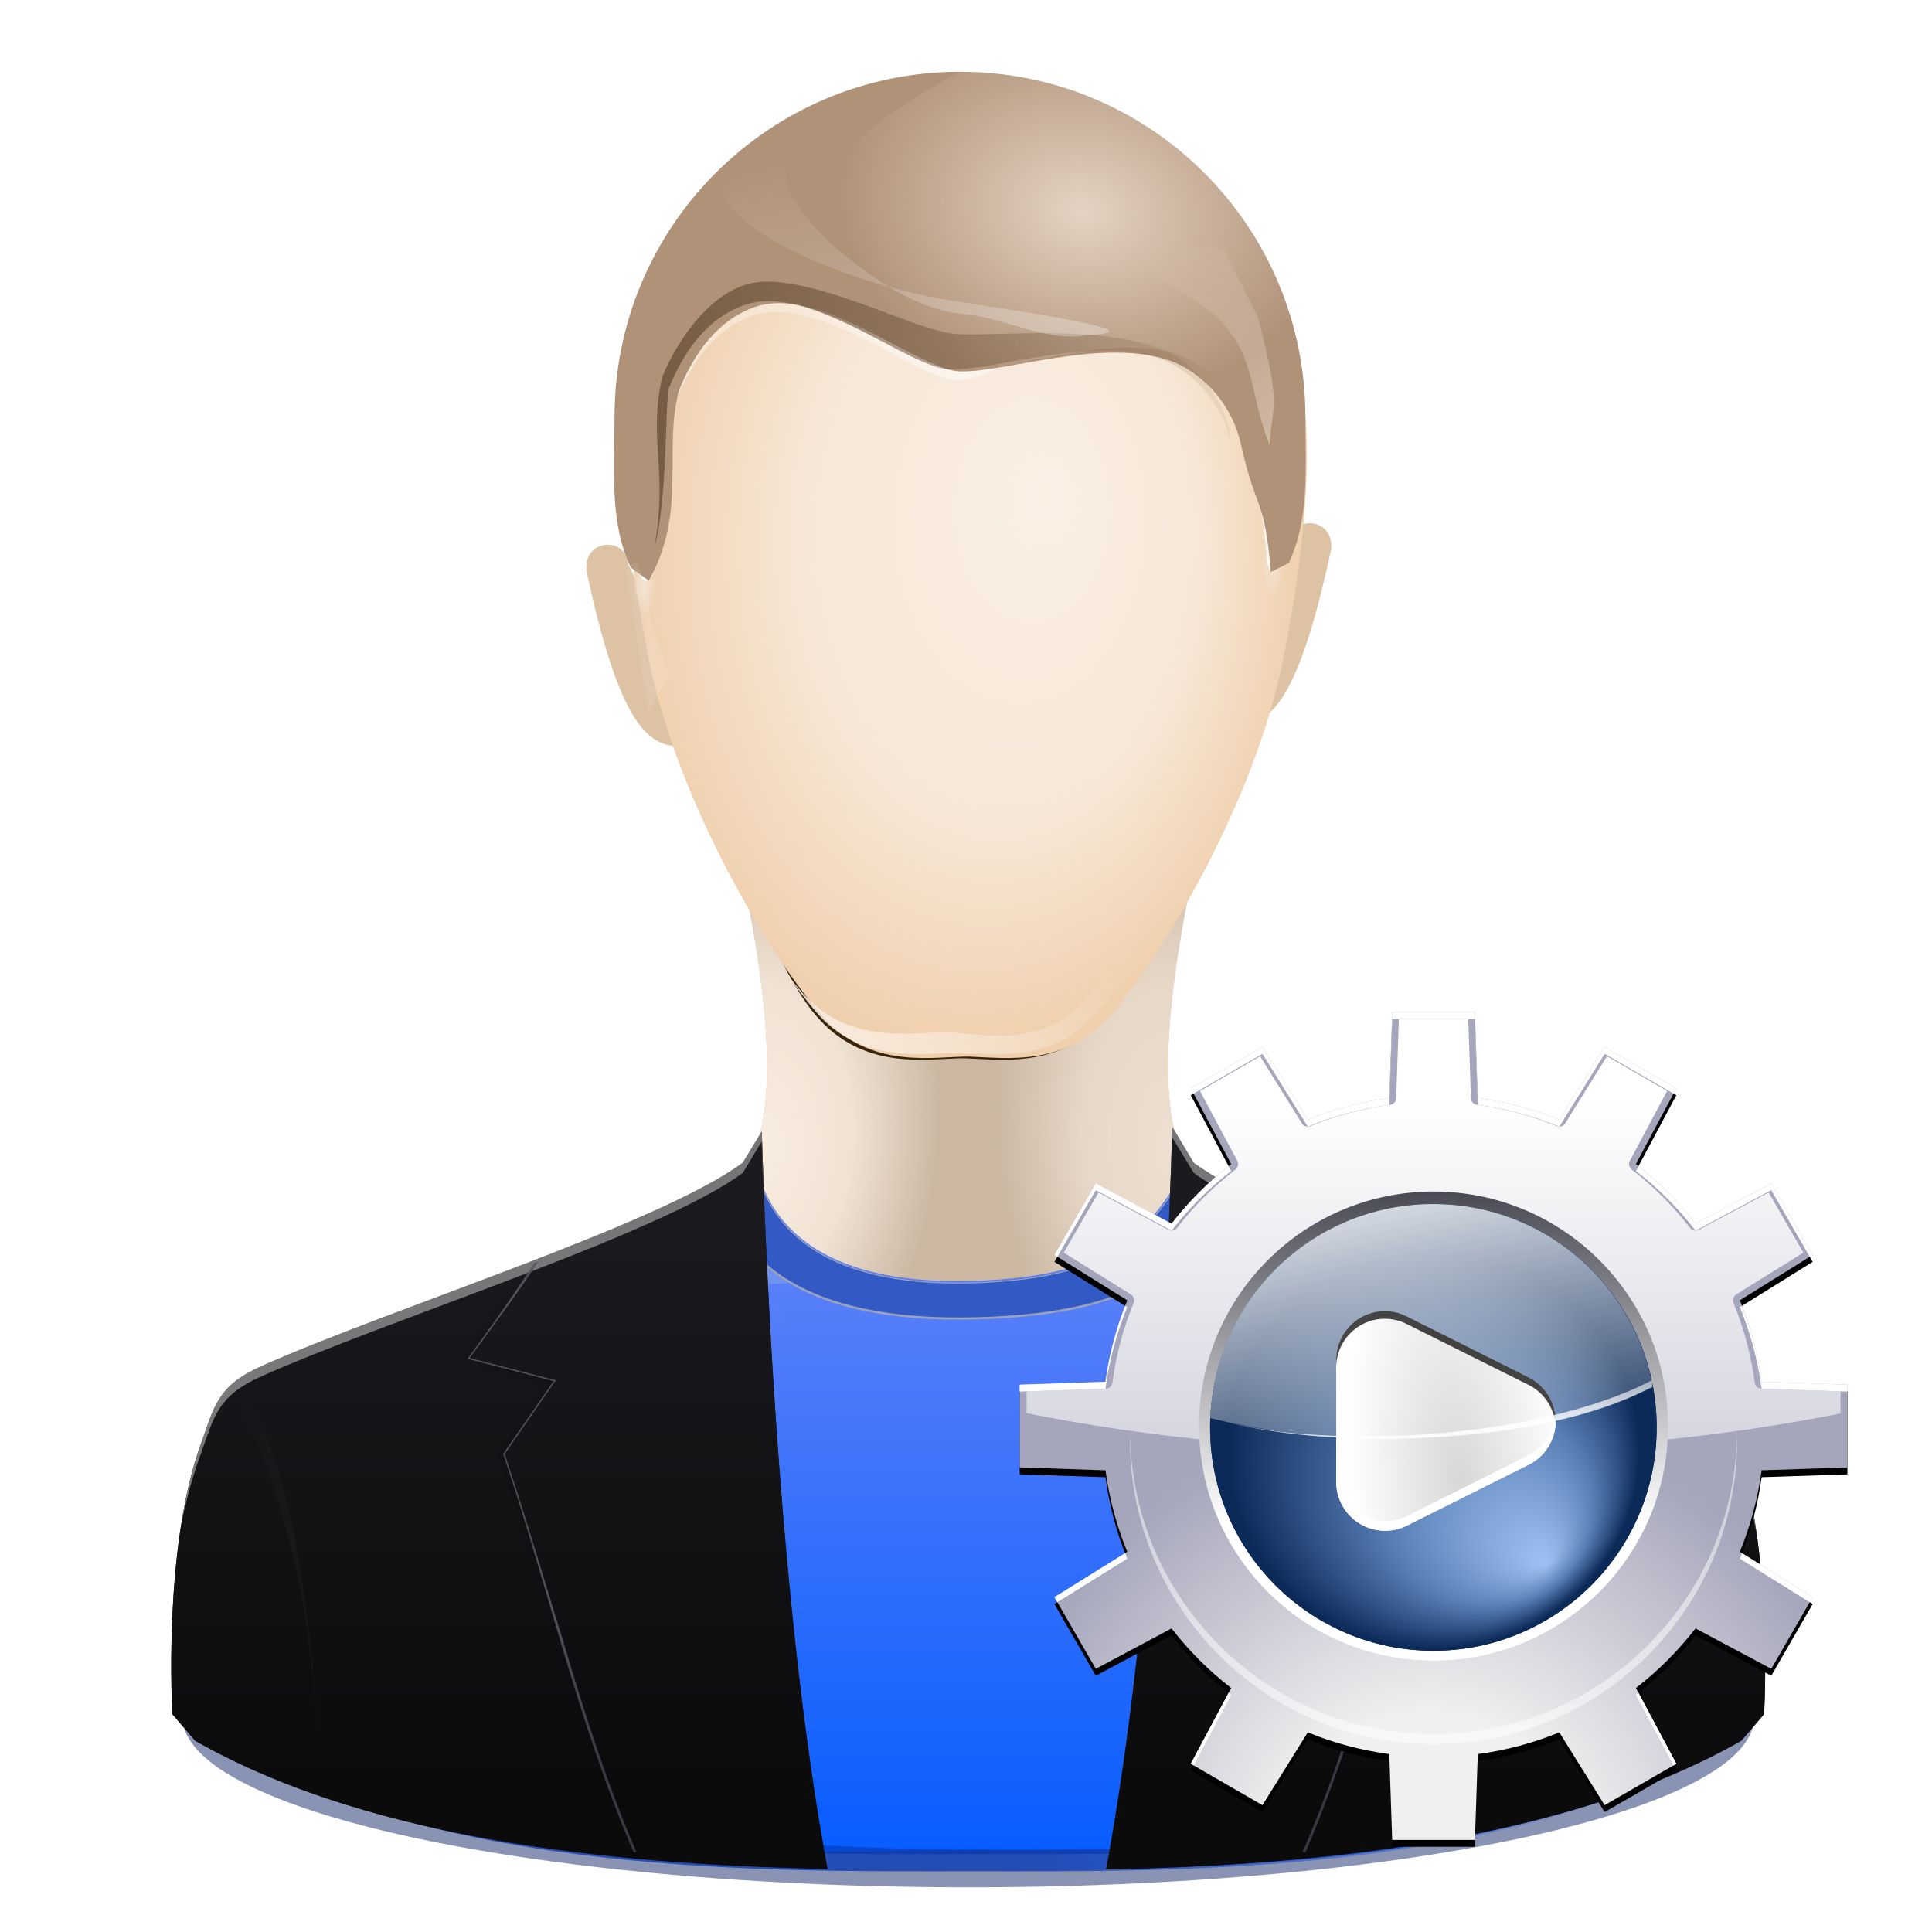 <svg height="256" width="256" xmlns="http://www.w3.org/2000/svg" xmlns:xlink="http://www.w3.org/1999/xlink">
  <defs>
    <linearGradient id="lg1">
      <stop offset="0" stop-color="#fff"/>
      <stop offset="1" stop-color="#fff" stop-opacity="0"/>
    </linearGradient>
    <linearGradient id="linearGradient6391" gradientUnits="userSpaceOnUse" x1="223.979" x2="223.979" xlink:href="#lg1" y1="7.423" y2="-6.815"/>
    <filter id="filter5876" height="1.035" width="1.018" x="-.009" y="-.018">
      <feGaussianBlur stdDeviation=".119"/>
    </filter>
    <filter id="filter5718" height="1.144" width="1.074" x="-.037" y="-.072">
      <feGaussianBlur stdDeviation=".487"/>
    </filter>
    <filter id="filter5836" height="1.035" width="1.018" x="-.009" y="-.018">
      <feGaussianBlur stdDeviation=".124"/>
    </filter>
    <radialGradient id="radialGradient6361" cx="64.101" cy="61.471" fx="63.292" fy="74.816" gradientTransform="matrix(1.112 0 -0 1.061 152.699 -70.883)" gradientUnits="userSpaceOnUse" r="22.686" xlink:href="#linearGradient6666"/>
    <linearGradient id="linearGradient6666">
      <stop offset="0" stop-color="#9fc1f2"/>
      <stop offset=".5" stop-color="#587eb5"/>
      <stop offset="1" stop-color="#0c2a58"/>
    </linearGradient>
    <radialGradient id="radialGradient6363" cx="64.101" cy="61.471" fx="76.597" fy="74.429" gradientTransform="matrix(1.293 0 0 1.235 141.056 -81.541)" gradientUnits="userSpaceOnUse" r="22.686" xlink:href="#linearGradient6666"/>
    <linearGradient id="linearGradient6365" gradientUnits="userSpaceOnUse" x1="71.964" x2="79.398" xlink:href="#lg1" y1="26.785" y2="63.956"/>
    <clipPath id="clipPath5947">
      <ellipse cx="59.38" cy="39.357" rx="40.03" ry="20.015"/>
    </clipPath>
    <filter id="filter6019" height="1.128" width="1.128" x="-.064" y="-.064">
      <feGaussianBlur stdDeviation="1.196"/>
    </filter>
    <radialGradient id="radialGradient6367" cx="267.425" cy="81.257" gradientTransform="matrix(.968 -.108 .276 2.487 -15.585 -92.434)" gradientUnits="userSpaceOnUse" r="23.279">
      <stop offset="0" stop-color="#d7d7d7"/>
      <stop offset="1" stop-color="#fff"/>
    </radialGradient>
    <clipPath id="clipPath6103">
      <path d="m200.162 45.295c-5.422.212-9.707 4.672-9.704 10.098v25.246c.017 3.487 1.832 6.719 4.801 8.548 2.969 1.829 6.672 1.998 9.794.445l25.246-12.623c3.379-1.726 5.505-5.2 5.505-8.994 0-3.794-2.126-7.268-5.505-8.994l-25.246-12.623c-1.512-.774-3.194-1.153-4.891-1.104z"/>
    </clipPath>
    <filter id="filter6085" height="1.052" width="1.028" x="-.014" y="-.026">
      <feGaussianBlur stdDeviation=".261"/>
    </filter>
    <clipPath id="clipPath6097">
      <path d="m151.429 45.295c-5.422.212-9.707 4.672-9.704 10.098v25.246c.017 3.487 1.832 6.719 4.801 8.548 2.969 1.829 6.672 1.998 9.794.445l25.246-12.623c3.379-1.726 5.505-5.2 5.505-8.994 0-3.794-2.126-7.268-5.505-8.994l-25.246-12.623c-1.512-.774-3.194-1.153-4.891-1.104z"/>
    </clipPath>
    <filter id="filter6093" height="1.034" width="1.018" x="-.009" y="-.017">
      <feGaussianBlur stdDeviation=".174"/>
    </filter>
    <linearGradient id="linearGradient6372" gradientUnits="userSpaceOnUse" x1="223.543" x2="222.22" xlink:href="#lg1" y1="-5.751" y2="-21.586"/>
    <filter id="filter2826" height="1.096" width="1.096" x="-.048" y="-.048">
      <feGaussianBlur stdDeviation="2.4"/>
    </filter>
    <radialGradient id="radialGradient2894" cx="205.224" cy="-114.214" gradientUnits="userSpaceOnUse" r="125.171">
      <stop offset=".177" stop-color="#f0f0f0"/>
      <stop offset=".532" stop-color="#a5a5bb"/>
    </radialGradient>
    <linearGradient id="linearGradient2896" gradientUnits="userSpaceOnUse" x1="205.714" x2="205.714" xlink:href="#lg1" y1="-225.369" y2="-118"/>
    <linearGradient id="linearGradient2898" gradientUnits="userSpaceOnUse" x1="205.715" x2="205.715" y1="-144.214" y2="-212.214">
      <stop offset=".296" stop-color="#fff"/>
      <stop offset="1" stop-color="#4a4a55"/>
    </linearGradient>
    <linearGradient id="linearGradient2900" gradientUnits="userSpaceOnUse" x1="205.715" x2="205.715" y1="-146.214" y2="-210.214">
      <stop offset=".195" stop-color="#e9e9f0"/>
      <stop offset=".26" stop-color="#dadae2"/>
      <stop offset=".461" stop-color="#b1b1bb"/>
      <stop offset=".644" stop-color="#93939f"/>
      <stop offset=".8" stop-color="#81818e"/>
      <stop offset=".911" stop-color="#7a7a88"/>
      <stop offset="1" stop-color="#696975"/>
    </linearGradient>
    <linearGradient id="linearGradient2902-2" gradientUnits="userSpaceOnUse" x1="205.715" x2="205.715" y1="-152.214" y2="-204.214">
      <stop offset="0" stop-color="#bbb"/>
      <stop offset="1" stop-color="#555"/>
    </linearGradient>
    <linearGradient id="linearGradient3261" gradientUnits="userSpaceOnUse" x1="140.75" x2="140.75" y1="173.266" y2="92.803">
      <stop offset="0" stop-color="#0b0b0c"/>
      <stop offset="1" stop-color="#1b1a1f"/>
    </linearGradient>
    <pattern id="pattern3258" patternTransform="matrix(.221 0 0 .221 -95.734 -192.095)"/>
    <clipPath id="clipPath106">
      <path d="m-129.062 87.776c-6.392 2.701-13.598 4.967-18.344 7.099-2.896 1.3-3.063 2.74-3.906 5.031-2.572 6.989-1.906 16.927-1.906 16.927l1.5 1.75c8.875 5.053 19.504 7.097 29.5 7.937-3.974-8.52-5.978-17.168-9.062-26.333l3.375-4.875-5.688-1.469c2.052-2.783 3.455-4.383 4.531-6.067zm6.844 38.744c1.814.152 3.585.261 5.344.344-1.754-.086-3.532-.192-5.344-.344zm5.344.344c1.754.083 3.485.153 5.156.188-1.673-.035-3.402-.101-5.156-.188zm44.844-38.994c1.062 1.666 2.459 3.248 4.469 5.974l-5.687 1.469 3.375 4.875c-3.085 9.166-5.089 17.813-9.063 26.333 9.956-.855 20.505-2.906 29.344-7.937l1.5-1.75s.666-9.938-1.906-16.927c-.843-2.292-1.01-3.731-3.906-5.031-4.692-2.107-11.787-4.334-18.125-7.005zm-6.906 38.651c-.713.061-1.418.105-2.125.156.708-.049 1.41-.095 2.125-.156z"/>
    </clipPath>
    <filter id="filter4766-1" color-interpolation-filters="sRGB" height="1.04" width="1.049" x="-.024" y="-.02">
      <feGaussianBlur stdDeviation=".318"/>
    </filter>
    <radialGradient id="radialGradient3324-9" cx="-146.253" cy="108.857" gradientTransform="matrix(3.193 -0 0 5.265 485.377 -468.019)" gradientUnits="userSpaceOnUse" r="2.683">
      <stop offset="0" stop-color="#f5f5f5"/>
      <stop offset="1" stop-color="#f5f5f5" stop-opacity="0"/>
    </radialGradient>
    <filter id="filter4824-7" color-interpolation-filters="sRGB" height="1.05" width="1.221" x="-.11" y="-.025">
      <feGaussianBlur stdDeviation=".247"/>
    </filter>
    <radialGradient id="radialGradient3326-6" cx="-146.253" cy="108.857" gradientTransform="matrix(3.193 -0 0 5.265 320.676 -464.224)" gradientUnits="userSpaceOnUse" r="2.683">
      <stop offset="0" stop-color="#252525"/>
      <stop offset=".294" stop-color="#252525"/>
      <stop offset=".454" stop-color="#252525"/>
      <stop offset="1"/>
    </radialGradient>
    <linearGradient id="linearGradient3328-8" gradientUnits="userSpaceOnUse" x1="76.535" x2="76.535" y1="34.147" y2="-71.927">
      <stop offset="0" stop-color="#fff"/>
      <stop offset="1" stop-color="#aeaeae"/>
    </linearGradient>
    <clipPath id="clipPath104">
      <path d="m78.36-11.753c-.511 16.973-.022 37.31-2.767 52.051 13.395-.266 29.766-1.678 42.675-9.026l1.593-1.858s.707-11.611-2.024-19.033c-.896-2.434-1.073-3.962-4.148-5.343-8.915-4.003-28.005-9.973-33.835-14.302zm-28.795.299-1.327 2.19c-5.831 4.329-24.92 10.299-33.835 14.302-3.075 1.381-3.252 2.909-4.148 5.343-2.731 7.422-2.024 19.033-2.024 19.033l1.593 1.858c12.841 7.31 29.117 8.716 42.476 8.993-2.724-14.645-2.216-34.869-2.734-51.719zm2.734 51.719c3.421.071 6.701.103 9.623.1-2.923.004-6.202-.029-9.623-.1z"/>
    </clipPath>
    <filter id="filter4993-9" color-interpolation-filters="sRGB" height="1.107" width="1.05" x="-.025" y="-.054">
      <feGaussianBlur stdDeviation="1.162"/>
    </filter>
    <linearGradient id="linearGradient3336-8" gradientUnits="userSpaceOnUse" x1="-67.473" x2="-67.473" y1="110.179" y2="121.498">
      <stop offset="0" stop-color="#54555f" stop-opacity=".961"/>
      <stop offset="1" stop-color="#3b3944"/>
    </linearGradient>
    <clipPath id="clipPath105">
      <path d="m-129.062 87.467c-6.392 2.701-13.598 5.277-18.344 7.408-2.896 1.3-3.063 2.74-3.906 5.031-2.572 6.989-1.906 16.927-1.906 16.927l1.5 1.75c8.875 5.053 19.504 7.097 29.5 7.938-3.974-8.52-5.978-17.168-9.062-26.333l3.375-4.875-5.688-1.469c2.052-2.783 3.455-4.692 4.531-6.377zm6.844 39.054c1.814.152 3.585.261 5.344.344-1.754-.086-3.532-.192-5.344-.344zm5.344.344c1.754.083 3.485.153 5.156.188-1.673-.035-3.402-.101-5.156-.188zm44.844-39.304c1.062 1.666 2.459 3.557 4.469 6.283l-5.687 1.469 3.375 4.875c-3.085 9.166-5.089 17.813-9.063 26.333 9.956-.855 20.505-2.906 29.344-7.938l1.5-1.75s.666-9.938-1.906-16.927c-.843-2.292-1.01-3.731-3.906-5.031-4.692-2.107-11.787-4.643-18.125-7.314zm-6.906 38.96c-.713.061-1.418.105-2.125.156.708-.049 1.41-.095 2.125-.156z"/>
    </clipPath>
    <linearGradient id="linearGradient3588" gradientUnits="userSpaceOnUse" x1="-58.752" x2="-66.823" y1="119.957" y2="138.635">
      <stop offset="0" stop-color="#c8cddc"/>
      <stop offset="1" stop-color="#c8cddc" stop-opacity="0"/>
    </linearGradient>
    <linearGradient id="linearGradient3590" gradientUnits="userSpaceOnUse" x1="-58.752" x2="-66.823" y1="119.957" y2="138.635">
      <stop offset="0"/>
      <stop offset="1" stop-opacity="0"/>
    </linearGradient>
    <filter id="filter3574" height="1.163" width="1.429" x="-.215" y="-.081">
      <feGaussianBlur stdDeviation=".576"/>
    </filter>
    <linearGradient id="linearGradient3585" gradientUnits="userSpaceOnUse" x1="270.506" x2="299.284" y1="482.539" y2="441.539">
      <stop offset="0" stop-color="#a5b2f2"/>
      <stop offset="1" stop-color="#dadcf2" stop-opacity="0"/>
    </linearGradient>
    <filter id="filter3493" height="1.136" width="1.129" x="-.064" y="-.068">
      <feGaussianBlur stdDeviation="1.106"/>
    </filter>
    <linearGradient id="linearGradient3582" gradientUnits="userSpaceOnUse" x1="374.223" x2="349.121" y1="479.589" y2="460.851">
      <stop offset="0" stop-color="#6f93ff"/>
      <stop offset="1" stop-color="#bbc1d4" stop-opacity="0"/>
    </linearGradient>
    <filter id="filter3339" height="2.138" width="1.139" x="-.07" y="-.569">
      <feGaussianBlur stdDeviation=".503"/>
    </filter>
    <linearGradient id="linearGradient3579" gradientUnits="userSpaceOnUse" x1="-56.777" x2="-81.879" y1="128.589" y2="109.851">
      <stop offset="0" stop-color="#6f92eb"/>
      <stop offset="1" stop-color="#91aaee" stop-opacity="0"/>
    </linearGradient>
    <clipPath id="clipPath3289">
      <path d="m463.75 435.375c-1.278.21-2.034 1.226-2 2-.079.032-.877 1.123-.957 1.154 1.252 4.002 5.157 8.272 16.75 7.969 11.5-.301 15.91-5.269 17.176-8.936-.151-.06-.319-.128-.469-.188.034-.774-.722-1.79-2-2-2.414 3.743-4.007 7.401-14.25 7.688-10.243.286-13.367-3.949-14.25-7.688zm-4.625 3.031c-5.443 2.099-11.458 4.264-17.219 6.875 5.896-2.229 11.622-3.165 16.854-5.127-.011-.227.25-1.505.364-1.748zm38.344.219c.053.168.101.312.094.469 4.208 1.577 8.837 3.156 13.562 4.875-4.634-1.959-9.305-3.675-13.656-5.344z" filter="url(#filter3283)"/>
    </clipPath>
    <filter id="filter3283" height="1.305" width="1.061" x="-.031" y="-.153">
      <feGaussianBlur stdDeviation=".609"/>
    </filter>
    <linearGradient id="linearGradient3576" gradientUnits="userSpaceOnUse" x1="-46.5" x2="-61.968" y1="151.909" y2="105.24">
      <stop offset="0" stop-color="#0030a5" stop-opacity=".487"/>
      <stop offset="1" stop-color="#0b216a" stop-opacity="0"/>
    </linearGradient>
    <filter id="filter3393" height="1.076" width="1.024" x="-.012" y="-.038">
      <feGaussianBlur stdDeviation=".5"/>
    </filter>
    <linearGradient id="linearGradient3574" gradientUnits="userSpaceOnUse" x1="414.416" x2="461.906" y1="458.626" y2="458.626">
      <stop offset="0" stop-color="#244cb5"/>
      <stop offset="1" stop-color="#5172d5" stop-opacity="0"/>
    </linearGradient>
    <clipPath id="clipPath4063">
      <path d="m410.166 443.067c-10.243.286-13.367-3.954-14.25-7.692-1.278.21-2.034 1.226-2 2-7.083 2.835-15.648 5.692-23.25 9.5-2.822 1.413-6.037 5.72-6.875 8-2.557 6.953-5.375 16.75-5.375 16.75l1.5 1.75c15.645 8.912 36.879 8.5 50.25 8.5s34.605.412 50.25-8.5l1.5-1.75s-2.818-9.797-5.375-16.75c-.838-2.28-4.053-6.587-6.875-8-7.602-3.808-16.167-6.665-23.25-9.5.034-.774-.722-1.79-2-2-2.414 3.743-4.007 7.406-14.25 7.692z"/>
    </clipPath>
    <filter id="filter4059" height="1.159" width="1.072" x="-.036" y="-.08">
      <feGaussianBlur stdDeviation="1.545"/>
    </filter>
    <linearGradient id="linearGradient3572" gradientUnits="userSpaceOnUse" x1="-88.994" x2="-59.716" y1="138.539" y2="118.539">
      <stop offset="0" stop-color="#9db3f3"/>
      <stop offset="1" stop-color="#8aa4ef" stop-opacity="0"/>
    </linearGradient>
    <linearGradient id="linearGradient3570" gradientTransform="matrix(2.012 0 0 2.011 -488.928 -968.606)" gradientUnits="userSpaceOnUse" x1="325.297" x2="325.297" y1="481.874" y2="426.803">
      <stop offset="0" stop-color="#055cff"/>
      <stop offset="1" stop-color="#7c8ef6"/>
    </linearGradient>
    <linearGradient id="linearGradient3568" gradientTransform="matrix(.537 0 0 1.863 -372.5 -324.5)" gradientUnits="userSpaceOnUse" x1="563.647" x2="568.989" y1="214.966" y2="214.966">
      <stop offset="0" stop-color="#e2e2e2"/>
      <stop offset="1" stop-color="#fff"/>
    </linearGradient>
    <filter id="filter3775" height="1.128" width="1.443" x="-.221" y="-.064">
      <feGaussianBlur stdDeviation=".265"/>
    </filter>
    <linearGradient id="linearGradient3566" gradientUnits="userSpaceOnUse" x1="-19.055" x2="-32.732" y1="66.362" y2="49.112">
      <stop offset="0" stop-color="#dfcbba"/>
      <stop offset="1" stop-color="#dfcbba" stop-opacity="0"/>
    </linearGradient>
    <filter id="filter3569" height="1.209" width="1.235" x="-.117" y="-.104">
      <feGaussianBlur stdDeviation=".624"/>
    </filter>
    <linearGradient id="linearGradient3564" gradientUnits="userSpaceOnUse" x1="-42.407" x2="-52.136" xlink:href="#lg1" y1="82.89" y2="42.892"/>
    <filter id="filter3625" height="1.123" width="1.065" x="-.032" y="-.061">
      <feGaussianBlur stdDeviation=".343"/>
    </filter>
    <linearGradient id="linearGradient3562" gradientUnits="userSpaceOnUse" x1="304.887" x2="345.62" y1="385.861" y2="384.624">
      <stop offset="0" stop-color="#765c44"/>
      <stop offset="1" stop-color="#765c44" stop-opacity="0"/>
    </linearGradient>
    <filter id="filter3479" height="1.122" width="1.056" x="-.028" y="-.061">
      <feGaussianBlur stdDeviation=".444"/>
    </filter>
    <radialGradient id="radialGradient3560" cx="332.493" cy="369.618" gradientTransform="matrix(-1.404 -.221 .168 -1.062 584.882 246.445)" gradientUnits="userSpaceOnUse" r="22.78">
      <stop offset="0" stop-color="#e5d3c3"/>
      <stop offset="1" stop-color="#e5d3c3" stop-opacity="0"/>
    </radialGradient>
    <linearGradient id="linearGradient3558" gradientUnits="userSpaceOnUse" x1="324.65" x2="325.769" xlink:href="#lg1" y1="398.854" y2="370.57"/>
    <clipPath id="clipPath3429">
      <path d="m303.702 398.819-.177-13.258 2.652-7.248 5.303-1.768 8.485 2.652 7.425 1.414 7.248-3.712h5.303l3.712 5.127 1.945 8.132-.177 5.303.354 1.945-7.778-15.026-9.546 3.712-6.894.177-10.43-4.95z"/>
    </clipPath>
    <filter id="filter3420" height="1.159" width="1.117" x="-.059" y="-.079">
      <feGaussianBlur stdDeviation="1.111"/>
    </filter>
    <radialGradient id="radialGradient3556" cx="303.719" cy="397.177" gradientTransform="matrix(1 0 0 2.577 -372.5 -950.797)" gradientUnits="userSpaceOnUse" r=".796" xlink:href="#linearGradient3837"/>
    <linearGradient id="linearGradient3837">
      <stop offset="0" stop-color="#f1e4d4"/>
      <stop offset="1" stop-color="#f1e4d4" stop-opacity="0"/>
    </linearGradient>
    <filter id="filter3833" height="1.124" width="1.318" x="-.159" y="-.062">
      <feGaussianBlur stdDeviation=".106"/>
    </filter>
    <radialGradient id="radialGradient3554" cx="303.719" cy="397.177" gradientTransform="matrix(1 0 0 2.577 43.134 -626.297)" gradientUnits="userSpaceOnUse" r=".796" xlink:href="#linearGradient3837"/>
    <linearGradient id="linearGradient3552" gradientUnits="userSpaceOnUse" x1="-55.487" x2="-41.079" y1="106.624" y2="94.159">
      <stop offset="0" stop-color="#f9eee2"/>
      <stop offset="1" stop-color="#f9eee2" stop-opacity="0"/>
    </linearGradient>
    <filter id="filter3325" height="1.082" width="1.031" x="-.015" y="-.041">
      <feGaussianBlur stdDeviation=".161"/>
    </filter>
    <linearGradient id="linearGradient3550" gradientUnits="userSpaceOnUse" x1="412.786" x2="412.786" y1="400.846" y2="422.636">
      <stop offset="0" stop-color="#fff5e4"/>
      <stop offset=".25" stop-color="#ffecd0"/>
      <stop offset=".5" stop-color="#ffd390"/>
      <stop offset="1" stop-color="#ffc46a"/>
    </linearGradient>
    <mask id="mask3287" maskUnits="userSpaceOnUse">
      <path d="m412.567 362.721c-7.777.205-16.778 5.861-19.906 12.812-3.187 7.081-2.723 15.536-.812 25.312 1.91 9.776 8.188 19.947 11.375 23.625 3.02 3.486 6.889 2.856 9.344 2.781.126 0 .302-.004.438 0 2.455.075 6.323.705 9.344-2.781 3.187-3.678 9.465-13.849 11.375-23.625 1.91-9.776 2.374-18.231-.812-25.312-3.129-6.952-12.13-12.607-19.906-12.812z" fill="url(#radialGradient3291)" fill-rule="evenodd"/>
    </mask>
    <radialGradient id="radialGradient3291" cx="412.432" cy="395.739" gradientTransform="matrix(1 0 0 1.44 .354 -174.668)" gradientUnits="userSpaceOnUse" r="22.445">
      <stop offset="0" stop-color="#671800"/>
      <stop offset="1" stop-color="#7b3900" stop-opacity="0"/>
    </radialGradient>
    <radialGradient id="radialGradient3548" cx="324.398" cy="396.093" fx="330.044" fy="392.754" gradientTransform="matrix(2.012 0 0 2.894 -487.922 -1318.749)" gradientUnits="userSpaceOnUse" r="22.445">
      <stop offset="0" stop-color="#faf0e5"/>
      <stop offset=".591" stop-color="#f7e7d6"/>
      <stop offset="1" stop-color="#efcfac"/>
    </radialGradient>
    <clipPath id="clipPath3705">
      <path d="m341.25 409.625c-1.513 7.202-5.741 23.396-.5 27.25-.646 7-7.079 9.644-15 11.188h-1.5c-7.921-1.544-14.354-4.188-15-11.188 5.241-3.854 1.013-20.048-.5-27.25l16.25 7.406z"/>
    </clipPath>
    <filter id="filter3694" height="1.122" width="1.196" x="-.098" y="-.061">
      <feGaussianBlur stdDeviation="1.641"/>
    </filter>
    <radialGradient id="radialGradient3546" cx="312" cy="431.38" fx="311.278" fy="433.706" gradientTransform="matrix(-1.393 0 0 2.378 625.68 -1126.13)" gradientUnits="userSpaceOnUse" r="16.25" xlink:href="#linearGradient3654"/>
    <linearGradient id="linearGradient3654">
      <stop offset="0" stop-color="#f9ede0"/>
      <stop offset=".5" stop-color="#f9ede0" stop-opacity=".806"/>
      <stop offset="1" stop-color="#f9ede0" stop-opacity="0"/>
    </linearGradient>
    <radialGradient id="radialGradient3544" cx="312" cy="431.38" fx="311.278" fy="433.706" gradientTransform="matrix(1.393 0 0 2.378 -295.783 -1126.13)" gradientUnits="userSpaceOnUse" r="16.25" xlink:href="#linearGradient3654"/>
    <filter id="filter3624" height="1.142" width="1.053" x="-.026" y="-.071">
      <feGaussianBlur stdDeviation="1.124"/>
    </filter>
    <filter id="filter3319" height="1.195" width="1.026" x="-.013" y="-.098">
      <feGaussianBlur stdDeviation=".589"/>
    </filter>
  </defs>
  <g transform="translate(-36.743 247.507)">
    <ellipse cx="63.329" cy="118.071" fill="#8994b5" filter="url(#filter3319)" rx="54.742" ry="7.245" transform="matrix(1.902 0 0 3.111 44.614 -387.285)"/>
    <path d="m-98.954 147.405 1.146 1.22c15.645 8.912 36.437 8.5 49.808 8.5s34.605.412 50.25-8.5l1.5-1.75c-32.931-25.784-88.773-47.218-102.704.53z" fill="#c8cddc" fill-rule="evenodd" filter="url(#filter3624)" transform="matrix(2.012 0 0 2.011 260.515 -316.162)"/>
    <path d="m201.212-151.453c3.847-.326 7.598-3.043 11.915-23.281.418-4.213-5.204-4.612-5.513-.889-4.18 8.056-6.011 16.113-6.402 24.169z" fill="#ddc2a4" fill-rule="evenodd"/>
    <path d="m126.367-148.61c-3.847-.326-7.598-3.043-11.915-23.281-.418-4.213 5.204-4.612 5.513-.889 4.18 8.056 6.011 16.113 6.402 24.169z" fill="#ddc2a4" fill-rule="evenodd"/>
    <path d="m132.255-145.009c3.044 14.481 11.551 47.041 1.006 54.789 1.301 14.074 14.242 19.39 30.179 22.494h3.018c15.937-3.104 28.878-8.42 30.179-22.494-10.545-7.748-2.039-40.308 1.006-54.789l-32.694 14.891z" fill="#cbb7a2" fill-rule="evenodd"/>
    <path d="m132.255-145.009c3.044 14.481 11.551 47.041 1.006 54.789 1.301 14.074 14.242 19.39 30.179 22.494h3.018c15.937-3.104 28.878-8.42 30.179-22.494-10.545-7.748-2.039-40.308 1.006-54.789l-32.694 14.891z" fill="url(#radialGradient3544)" fill-rule="evenodd"/>
    <path d="m197.642-145.009c-3.044 14.481-11.551 47.041-1.006 54.789-1.301 14.074-14.242 19.39-30.179 22.494h-3.018c-15.937-3.104-28.878-8.42-30.179-22.494 10.545-7.748 2.039-40.308-1.006-54.789l32.694 14.891z" fill="url(#radialGradient3546)" fill-rule="evenodd" opacity=".749"/>
    <path clip-path="url(#clipPath3705)" d="m324.179 363.781c-7.777.205-13.878 5.861-17.006 12.812-3.187 7.081-2.723 15.536-.812 25.312 1.91 9.776 5.288 19.947 8.475 23.625 3.02 3.486 6.889 2.856 9.344 2.781.126 0 .302-.004.438 0 2.455.075 6.323.705 9.344-2.781 3.187-3.678 7.565-13.849 9.475-23.625 1.91-9.776 2.374-18.231-.812-25.312-3.129-6.952-10.23-12.607-18.006-12.812z" fill="#382509" fill-rule="evenodd" filter="url(#filter3694)" transform="matrix(2.012 0 0 2.011 -488.526 -968.606)"/>
    <path d="m164.302-237.246c-15.646.412-33.756 11.783-40.05 25.761-6.411 14.238-5.478 31.237-1.635 50.894 3.843 19.656 16.474 40.105 22.886 47.501 6.077 7.01 13.861 5.743 18.799 5.592.253 0 .608-.008.88 0 4.938.151 12.722 1.418 18.799-5.592 6.411-7.396 19.042-27.844 22.886-47.501 3.843-19.656 4.777-36.656-1.635-50.894-6.294-13.978-24.404-25.349-40.05-25.761z" fill="url(#radialGradient3548)" fill-rule="evenodd"/>
    <path d="m391.848 400.846c3.678 10.13 8.188 19.947 11.375 23.625 3.02 3.486 6.889 2.856 9.344 2.781.126 0 .302-.004.438 0 2.455.075 6.323.705 9.344-2.781 3.187-3.678 8.05-13.849 11.375-23.625z" fill="url(#linearGradient3550)" fill-rule="evenodd" mask="url(#mask3287)" transform="matrix(2.012 0 0 2.011 -666.264 -966.495)"/>
    <path d="m-34.579 94.159c-2.03 3.632-3.043 3.302-5.108 5.81-2.866 3.308-6.796 2.259-9.125 2.188-.128-.004-.287-0-.406 0-2.329.071-6.309.683-9.175-2.625-.323-.372-.713-.839-1.094-1.344.74 1.067 1.486 2.022 2.062 2.688 2.866 3.308 6.815 2.696 9.144 2.625.119 0.0.309-.004.438 0 2.329.071 5.978.683 8.844-2.625 1.401-1.618 2.417-3.102 4.421-6.716z" fill="url(#linearGradient3552)" fill-rule="evenodd" filter="url(#filter3325)" transform="matrix(2.012 0 0 2.011 260.515 -316.162)"/>
    <path d="m347.3 395.438c-.092-.739-1.155-.055-1.237.884-.083.939.755 3.214.906 2.873 1.212-2.736.463-2.708.331-3.756z" fill="url(#radialGradient3554)" fill-rule="evenodd" filter="url(#filter3833)" transform="matrix(-2.012 0 0 2.011 903.289 -971.449)"/>
    <path d="m-68.334 70.938c-.092-.739-1.155-.055-1.237.884s.755 3.214.906 2.873c1.212-2.736.463-2.708.331-3.756z" fill="url(#radialGradient3556)" fill-rule="evenodd" filter="url(#filter3833)" transform="matrix(2.012 0 0 2.011 260.515 -316.162)"/>
    <path clip-path="url(#clipPath3429)" d="m324.5 363.375c-12.558 0-22.75 10.192-22.75 22.75 0 3.497-.342 6.966 1.07 9.927l1.18.864c2.572-4.544.923-8.1 2-12.04 1-2.5 2.589-4.663 5-5.5 4.298-1.492 10.817 4.179 13.5 4.25 2.9.077 9.059-5.346 13.469-4.05 2.436.716 4.44 3.007 5 5.5 1.048 4.667 1.596 6.257 2.003 11.28l1.183-.605c1.374-2.929 1.096-6.178 1.096-9.625 0-12.558-10.192-22.75-22.75-22.75z" fill="url(#linearGradient3558)" filter="url(#filter3420)" transform="matrix(2.012 0 0 2.011 -489.278 -968.606)"/>
    <path d="m163.942-238c-25.266 0-45.771 20.492-45.771 45.741 0 7.031-.688 14.005 2.152 19.959l2.375 1.736c5.176-9.136 1.856-17.29 4.024-25.214 2.012-5.027 5.208-9.375 10.06-11.058 8.648-3 21.764 8.402 27.161 8.545 5.835.155 18.225-4.271 27.098-1.664 4.902 1.44 8.934 6.046 10.06 11.058 2.108 9.384 3.21 7.106 4.029 17.206l2.38-1.216c2.765-5.889 2.204-12.421 2.204-19.352 0-25.249-20.506-45.741-45.771-45.741z" fill="#b09278"/>
    <path d="m163.942-238c-16.145 8.769-19.536 13.981-27.161 31.164 8.648-3 21.764 8.402 27.161 8.545 5.835.155 19.408-5.024 28.282-2.417 4.902 1.44 8.934 6.046 10.06 11.058 2.108 9.384 2.027 7.859 2.846 17.958l2.38-1.216c2.765-5.889 2.204-12.421 2.204-19.352 0-25.249-20.506-45.741-45.771-45.741z" fill="url(#radialGradient3560)"/>
    <path d="m312.542 377.136c-.595-.026-1.181.045-1.719.219-2.411.781-4.442 3.605-5.442 6.082-.926 4.178.393 5.946-.495 11.155.847-3.03.698-9.517.937-10.425 1-2.5 2.589-4.663 5-5.5 4.298-1.492 10.817 4.179 13.5 4.25 2.9.077 9.059-2.124 13.469-.828 2.436.716 4.44 3.007 5 5.5v-.562c-.56-2.506-2.564-4.852-5-5.625-4.41-1.399-10.127-.666-13.027-.811-2.347-.117-8.059-3.272-12.223-3.455z" fill="url(#linearGradient3562)" filter="url(#filter3479)" transform="matrix(2.012 0 0 2.011 -489.95 -968.606)"/>
    <path d="m-39.688 56.222c5.49-.197-5.372-1.72-9.02-2.301-5.892-.939-13.749-4.057-14.841-6.966-.715-1.904 4.892-4.765 4.549-3.843-.656 1.862-1.476 3.568 3.125 7.625 2.302 1.777 4.88 3.839 8.375 4.125 2.5.268 5.312 1.832 7.812 1.36z" fill="url(#linearGradient3564)" fill-rule="evenodd" filter="url(#filter3625)" opacity=".88" transform="matrix(2.012 0 0 2.011 260.515 -316.162)"/>
    <path d="m-29.75 50.612 2.25 4.5c1.529 6.141.922 5.357.735 8.333-1.777-4.417-.456-7.167-6.235-10.333l-6.25-4z" fill="url(#linearGradient3566)" fill-rule="evenodd" filter="url(#filter3569)" transform="matrix(2.012 0 0 2.011 258.821 -316.162)"/>
    <path d="m-68.53 81.052 1.375-2.5s-1.25-3.125-1.25-4-.889-3.454-.889-3.454l-.728.47z" fill="url(#linearGradient3568)" fill-rule="evenodd" filter="url(#filter3775)" opacity=".333" transform="matrix(2.012 0 0 2.011 260.515 -316.162)"/>
    <path d="m165.546-77.778c-20.608.575-26.894-7.949-28.67-15.466-2.571.422-4.092 2.465-4.024 4.021-14.251 5.7-31.482 11.445-46.777 19.101-5.677 2.842-12.145 11.501-13.832 16.085-5.144 13.979-10.814 33.678-10.814 33.678l3.018 3.519c31.476 17.919 74.198 17.09 101.099 17.09s69.623.829 101.099-17.09l3.018-3.519s-5.67-19.699-10.814-33.678c-1.687-4.583-8.155-13.243-13.832-16.085-15.295-7.656-32.526-13.401-46.777-19.101.068-1.556-1.453-3.599-4.024-4.021-4.856 7.525-8.062 14.891-28.67 15.466z" fill="url(#linearGradient3570)" fill-rule="evenodd"/>
    <path d="m-78.344 152.984c-3.917-13.02-5.496-19.832 3.536-26.87l19.092-5.657-8.485-6.364-19.799 7.778c-4.227 2.418-7.763 6.661-10.607 12.728 0 0-4.243 9.899-1.414 11.314 2.828 1.414 9.899 5.657 9.899 5.657z" fill="url(#linearGradient3572)" fill-rule="evenodd" filter="url(#filter3493)" opacity=".322" transform="matrix(2.012 0 0 2.011 260.515 -316.162)"/>
    <path clip-path="url(#clipPath4063)" d="m395.906 435.375c-1.278.21-2.034 1.226-2 2-7.083 2.835-15.648 5.692-23.25 9.5-2.822 1.413-6.037 5.72-6.875 8-2.557 6.953-5.375 16.75-5.375 16.75l1.5 1.75c15.645 8.912 36.879 8.5 50.25 8.5 13.371 0 34.605.412 50.25-8.5l1.5-1.75c0 0-2.818-9.797-5.375-16.75-.838-2.28-4.053-6.587-6.875-8-7.602-3.808-16.167-6.665-23.25-9.5.034-.774-.722-1.79-2-2-2.414 3.743-4.007 7.401-14.25 7.688-.64.018-1.258.016-1.844 0 .802.047 1.644.088 2.562.062 9.791-.275 11.318-3.806 13.625-7.406 1.221.202 1.939 1.193 1.906 1.938 6.771 2.727 14.952 5.462 22.219 9.125 2.697 1.36 5.792 5.526 6.594 7.719 2.444 6.688 5.125 16.094 5.125 16.094l-1.438 1.688c-14.955 8.573-35.25 8.187-48.031 8.188-12.782 0-34.579 1.623-49.534-6.95l-1.526-3.013s3.741-14.974 6.893-17.243c1.895-1.364 3.72-5.122 6.417-6.481 7.267-3.663 15.448-6.398 22.219-9.125-.021-.475.253-1.066.781-1.469-.087-.268-.156-.548-.219-.812z" fill="url(#linearGradient3574)" fill-rule="evenodd" filter="url(#filter4059)" transform="matrix(2.012 0 0 2.011 -659.661 -968.606)"/>
    <path d="m-84.125 124.875-1 1.75c4.037 8.118 5.207 18.147 7.438 27.469-6.984-1.218-13.728-3.253-19.812-6.719v.438c15.645 8.912 36.879 8.5 50.25 8.5 13.371 0 34.605.412 50.25-8.5l1.5-1.75-1.833 1.484c-15.645 8.912-36.546 8.462-49.917 8.462-7.451 0-17.337-.58-27.344-2.009-3.177-14.392-6.354-22.166-9.531-29.125z" fill="url(#linearGradient3576)" fill-rule="evenodd" filter="url(#filter3393)" transform="matrix(2.012 0 0 2.011 260.515 -316.162)"/>
    <path d="m463.75 435.375c-1.278.21-2.034 1.226-2 2-.079.032-.17.062-.25.094 1.252 4.002 5.157 8.272 16.75 7.969 11.5-.301 13.828-3.959 16.469-7.875-.151-.06-.319-.128-.469-.188.034-.774-.722-1.79-2-2-2.414 3.743-4.007 7.401-14.25 7.688-10.243.286-13.367-3.949-14.25-7.688zm33.719 3.25c.053.168.101.312.094.469 4.208 1.577 8.837 3.156 13.562 4.875-4.634-1.959-9.305-3.675-13.656-5.344z" style="fill:#3359c4;fill-rule:evenodd;stroke:#98a2bf;stroke-width:.145;clip-path:url(#clipPath3289);filter:url(#filter3283)" transform="matrix(2.012 0 0 2.011 -796.156 -968.598)"/>
    <path d="m-59.252 118.69-17.324.707 15.203-2.121z" fill="url(#linearGradient3579)" fill-rule="evenodd" filter="url(#filter3339)" transform="matrix(2.012 0 0 2.011 260.515 -316.162)"/>
    <path d="m371.748 469.69-17.324.707 15.203-2.121z" fill="url(#linearGradient3582)" fill-rule="evenodd" filter="url(#filter3339)" transform="matrix(.683 1.891 1.892 -.683 -1027.147 -389.984)"/>
    <path d="m294.156 477.484c-3.917-13.02-5.496-19.832 3.536-26.87l19.092-5.657-8.485-6.364-19.799 7.778-10.607 12.728s-4.243 9.899-1.414 11.314c2.828 1.414 9.899 5.657 9.899 5.657z" fill="url(#linearGradient3585)" fill-rule="evenodd" filter="url(#filter3493)" opacity=".322" transform="matrix(-2.012 0 0 2.011 820.415 -968.606)"/>
    <path d="m-59.252 120.457-7.071 17.678z" style="opacity:.064;fill-rule:evenodd;stroke-width:.291;fill:url(#linearGradient3588);stroke:url(#linearGradient3590);filter:url(#filter3574)" transform="matrix(2.012 0 0 2.011 260.515 -316.162)"/>
    <g transform="matrix(.958 0 0 .958 53.799 -176.902)">
      <path d="m144.347 82.219c-1.008 33.473-3.749 73.577-9.162 102.648 26.415-.524 62.407-3.308 87.863-17.8l3.141-3.665s1.395-22.897-3.992-37.534c-1.766-4.799-2.116-7.813-8.18-10.536-17.581-7.895-55.227-19.668-66.726-28.205zm-56.787.589-2.618 4.319c-11.498 8.537-49.145 20.311-66.726 28.205-6.064 2.723-6.414 5.737-8.18 10.536-5.387 14.637-3.992 37.534-3.992 37.534l3.141 3.665c25.323 14.416 61.127 17.189 87.47 17.735-5.372-28.881-8.075-68.763-9.096-101.994zm9.096 101.994c6.746.14 11.596.203 17.359.196-5.763.004-10.613-.056-17.359-.196z" fill="#2d2d35" fill-rule="evenodd"/>
      <path d="m144.347 82.219c-1.008 33.473-3.749 73.577-9.162 102.648 26.415-.524 62.407-3.308 87.863-17.8l3.141-3.665s1.395-22.897-3.992-37.534c-1.766-4.799-2.116-7.813-8.18-10.536-17.581-7.895-55.227-19.668-66.726-28.205zm-56.787.589-2.618 4.319c-11.498 8.537-49.145 20.311-66.726 28.205-6.064 2.723-6.414 5.737-8.18 10.536-5.387 14.637-3.992 37.534-3.992 37.534l3.141 3.665c25.323 14.416 61.127 17.189 87.47 17.735-5.372-28.881-8.075-68.763-9.096-101.994zm9.096 101.994c6.746.14 9.509.203 15.272.196-5.763.004-8.526-.056-15.272-.196z" fill="url(#linearGradient3261)" fill-rule="evenodd"/>
      <path d="m144.347 83.024c-1.008 33.473-3.749 73.577-9.162 102.648 26.415-.524 62.407-3.308 87.863-17.8l3.141-3.665s1.395-22.897-3.992-37.534c-1.766-4.799-2.116-7.813-8.18-10.536-17.581-7.895-55.227-19.668-66.726-28.205zm-56.787.589-2.618 4.319c-11.498 8.537-49.145 20.311-66.726 28.205-6.064 2.723-6.414 5.737-8.18 10.536-5.387 14.637-3.992 37.534-3.992 37.534l3.141 3.665c25.323 14.416 61.127 17.189 87.47 17.735-5.372-28.881-8.075-68.763-9.096-101.994zm9.096 101.994c6.746.14 9.509.203 15.272.196-5.763.004-8.526-.056-15.272-.196z" fill="url(#pattern3258)" fill-rule="evenodd" opacity=".068"/>
      <path clip-path="url(#clipPath106)" d="m-100.594 67.656v.031l-24.531 12.969c-2.144 3.572-3.109 5.918-8.469 13.188l5.688 1.469-3.375 4.875c3.266 9.704 5.283 18.43 9.75 27.833l20.938 2.636h.031l20.938-2.636c4.467-9.403 6.484-18.129 9.75-27.833l-3.375-4.875 5.688-1.469c-5.36-7.27-6.293-9.616-8.438-13.188l-24.562-12.969-.031-.031z" fill="none" filter="url(#filter4766-1)" opacity=".292" stroke="#000" transform="matrix(2.094 0 0 2.094 326.904 -82.377)"/>
      <path d="m15.765 93.215c4.073 8.364 4.921 15.874 5.365 23.693-.112-8.245-2.353-22.895-5.365-23.693z" fill="url(#radialGradient3324-9)" fill-rule="evenodd" filter="url(#filter4824-7)" opacity=".178" transform="matrix(2.094 0 0 2.094 -18 -75.401)"/>
      <path d="m-148.936 97.01c4.073 8.364 4.921 15.874 5.365 23.693-.112-8.245-2.353-22.895-5.365-23.693z" fill="url(#radialGradient3326-6)" fill-rule="evenodd" filter="url(#filter4824-7)" opacity=".668" transform="matrix(-2.094 0 0 2.094 -94.514 -83.348)"/>
      <path clip-path="url(#clipPath104)" d="m78.359-12.011c-.511 16.973-1.912 37.304-4.656 52.045.061-.001.127.001.188 0 2.624-14.47 3.969-34.452 4.469-51.045l1.5 2.469c5.831 4.329 24.902 10.309 33.817 14.312 3.075 1.381 3.261 2.91 4.156 5.344 1.707 4.639 2.061 9.249 2.094 12.062.044-2.6-.154-7.792-2.094-13.062-.896-2.434-1.081-3.963-4.156-5.344-8.915-4.003-27.986-9.984-33.817-14.312zm-28.804.281-1.312 2.187c-5.831 4.329-24.933 10.309-33.848 14.312-3.075 1.381-3.261 2.91-4.156 5.344-1.852 5.033-2.111 9.982-2.094 12.688.059-2.837.455-7.234 2.094-11.688.896-2.434 1.081-3.963 4.156-5.344 8.915-4.003 28.017-9.984 33.848-14.312l1.312-2.187c.506 16.471 1.834 36.358 4.438 50.733.061.001.126-.001.188 0-2.724-14.645-4.107-34.882-4.625-51.733z" fill="url(#linearGradient3328-8)" fill-rule="evenodd" filter="url(#filter4993-9)" opacity=".683" transform="matrix(1.972 0 0 1.972 -10.184 105.359)"/>
      <path clip-path="url(#clipPath105)" d="m-100.594 67.656v.031l-24.531 12.969c-2.144 3.572-3.109 5.918-8.469 13.188l5.688 1.469-3.375 4.875c3.266 9.704 5.283 19.426 9.75 28.83l20.938 5.625h.031l20.938-5.625c4.467-9.403 6.484-19.126 9.75-28.83l-3.375-4.875 5.688-1.469c-5.36-7.27-6.293-9.616-8.438-13.188l-24.562-12.969-.031-.031z" fill="none" stroke="url(#linearGradient3336-8)" stroke-opacity=".961" stroke-width=".178" transform="matrix(2.094 0 0 2.094 326.904 -82.377)"/>
    </g>
  </g>
  <g transform="matrix(.914 0 0 .914 1.93 351.846)">
    <path d="m265.715-171.212v-12.002l-12.439-.415c-.552-4.127-1.622-8.089-3.153-11.816l10.555-6.572-6-10.394-10.981 5.861c-2.503-3.236-5.408-6.142-8.645-8.645l5.861-10.981-10.393-5.999-6.572 10.555c-3.728-1.532-7.689-2.603-11.817-3.155l-.416-12.439h-12l-.415 12.439c-4.128.552-8.09 1.623-11.817 3.154l-6.572-10.554-10.393 6 5.861 10.981c-3.236 2.503-6.142 5.409-8.646 8.646l-10.981-5.861-6 10.392 10.556 6.573c-1.532 3.727-2.603 7.689-3.154 11.817l-12.439.413-.001 12 12.44.415c.552 4.128 1.623 8.09 3.154 11.817l-10.555 6.573 5.999 10.393 10.983-5.862c2.503 3.236 5.409 6.143 8.646 8.646l-5.862 10.982 10.392 6 6.573-10.557c3.727 1.531 7.689 2.603 11.817 3.154l.414 12.439h12l.415-12.439c4.128-.552 8.09-1.622 11.816-3.154l6.572 10.556 10.393-6-5.861-10.983c3.235-2.503 6.142-5.409 8.645-8.645l10.981 5.861 6.001-10.393-10.556-6.572c1.531-3.727 2.603-7.688 3.154-11.816zm-60 23.998c-16.542 0-30-13.458-30-30s13.458-30 30-30 30 13.458 30 30-13.458 30-30 30z" filter="url(#filter2826)"/>
    <path d="m265.715-172.212v-12.002l-12.439-.415c-.552-4.127-1.622-8.089-3.153-11.816l10.555-6.572-6-10.394-10.981 5.861c-2.503-3.236-5.408-6.142-8.645-8.645l5.861-10.981-10.393-5.999-6.572 10.555c-3.728-1.532-7.689-2.603-11.817-3.155l-.416-12.439h-12l-.415 12.439c-4.128.552-8.09 1.623-11.817 3.154l-6.572-10.554-10.393 6 5.861 10.981c-3.236 2.503-6.142 5.409-8.646 8.646l-10.981-5.861-6 10.392 10.556 6.573c-1.532 3.727-2.603 7.689-3.154 11.817l-12.439.413-.001 12 12.44.415c.552 4.128 1.623 8.09 3.154 11.817l-10.555 6.573 5.999 10.393 10.983-5.862c2.503 3.236 5.409 6.143 8.646 8.646l-5.862 10.982 10.392 6 6.573-10.557c3.727 1.531 7.689 2.603 11.817 3.154l.414 12.439h12l.415-12.439c4.128-.552 8.09-1.622 11.816-3.154l6.572 10.556 10.393-6-5.861-10.983c3.235-2.503 6.142-5.409 8.645-8.645l10.981 5.861 6.001-10.393-10.556-6.572c1.531-3.727 2.603-7.688 3.154-11.816zm-60 23.998c-16.542 0-30-13.458-30-30s13.458-30 30-30 30 13.458 30 30-13.458 30-30 30z" fill="url(#radialGradient2894)"/>
    <path d="m200.682-237.214c-.055 1.645-.382 11.473-.382 11.473-.016.488-.383.893-.867.958-3.989.533-7.881 1.572-11.569 3.088-.452.186-.972.018-1.229-.396 0 0-5.191-8.338-6.061-9.734-1.292.746-7.425 4.287-8.717 5.033.775 1.452 5.406 10.128 5.406 10.128.08.149.118.311.118.47 0 .301-.136.597-.388.792-3.167 2.45-6.016 5.299-8.466 8.466-.298.386-.832.5-1.262.271 0 0-8.677-4.631-10.128-5.406-.746 1.292-4.287 7.425-5.033 8.717 1.396.87 9.734 6.061 9.734 6.061.301.188.472.513.472.85 0 .127-.024.256-.075.38-1.517 3.689-2.556 7.582-3.088 11.569-.064.484-.47.851-.958.867 0 0-9.828.328-11.473.382v3.171c8.88 1.789 18.332 3.162 28.128 4.095-.06-1.024-.129-2.235-.129-2.235 0-17.093 13.907-31 31-31 17.094 0 31 13.907 31 31 0 0-.07 1.223-.129 2.251 9.789-.925 19.24-2.292 28.129-4.074 0-.887 0-2.208 0-3.209-1.645-.055-11.473-.382-11.473-.382-.488-.016-.894-.383-.958-.867-.533-3.988-1.572-7.88-3.087-11.568-.051-.124-.075-.252-.075-.379 0-.337.171-.662.472-.85 0 0 8.337-5.191 9.733-6.061-.746-1.292-4.287-7.426-5.033-8.718-1.451.774-10.128 5.406-10.128 5.406-.43.229-.963.115-1.262-.271-2.45-3.168-5.299-6.017-8.465-8.466-.253-.195-.389-.49-.389-.792 0-.16.038-.321.118-.47 0 0 4.631-8.676 5.405-10.128-1.292-.746-7.425-4.288-8.717-5.034-.87 1.396-6.062 9.734-6.062 9.734-.258.414-.777.582-1.229.396-3.689-1.516-7.582-2.555-11.57-3.088-.483-.065-.851-.47-.866-.958 0 0-.328-9.828-.383-11.473-1.49.001-8.572.001-10.064.001z" fill="url(#linearGradient2896)"/>
    <path d="m205.715-212.214c-18.777 0-34 15.223-34 34 0 18.778 15.223 34 34 34 18.778 0 34-15.222 34-34 0-18.777-15.222-34-34-34zm0 59c-13.785 0-25-11.215-25-25s11.215-25 25-25 25 11.215 25 25-11.215 25-25 25z" fill="url(#linearGradient2898)"/>
    <path d="m205.715-210.214c-17.645 0-32 14.355-32 32s14.355 32 32 32 32-14.355 32-32-14.355-32-32-32zm0 57c-13.785 0-25-11.215-25-25s11.215-25 25-25 25 11.215 25 25-11.215 25-25 25z" fill="url(#linearGradient2900)"/>
    <path d="m205.715-204.214c-14.336 0-26 11.664-26 26 0 14.337 11.664 26 26 26 14.337 0 26-11.663 26-26 0-14.336-11.663-26-26-26zm0 50c-13.233 0-24-10.767-24-24s10.767-24 24-24 24 10.767 24 24-10.767 24-24 24z" fill="url(#linearGradient2902-2)"/>
    <path d="m161.006-159.793-10.253 6.384.425.735 10.131-6.308c-.11-.266-.199-.543-.303-.811z" fill="#fff"/>
    <path d="m180.911-232.175 6.572 10.555c3.727-1.532 7.689-2.603 11.817-3.154l.415-12.44h12l.415 12.439c4.128.552 8.09 1.623 11.817 3.155l6.572-10.555 9.984 5.766.408-.765-10.391-6.001-6.572 10.555c-3.728-1.532-7.689-2.603-11.817-3.155l-.416-12.439h-12l-.415 12.439c-4.128.552-8.09 1.623-11.817 3.154l-6.572-10.554-10.393 6 .408.765z" fill="#fff"/>
    <path d="m235.421-215.887-.37.694c3.236 2.503 6.142 5.409 8.645 8.645l10.981-5.861 5.575 9.658.425-.265-6-10.394-10.981 5.861c-2.406-3.108-5.19-5.903-8.275-8.338z" fill="#fff"/>
    <path d="m176.01-139.539-5.491 10.288.408.235 5.454-10.218c-.127-.097-.245-.207-.371-.305z" fill="#fff"/>
    <path d="m249.696-176.83c-.394 23.923-19.966 43.267-43.981 43.267-24.016 0-43.587-19.344-43.981-43.267-.004.244-.019.487-.019.732 0 24.262 19.738 44 44 44s44-19.738 44-44c0-.245-.015-.488-.019-.732z" fill="#fff" opacity=".5"/>
    <path d="m253.276-184.628c-.513-3.833-1.489-7.514-2.85-11.005l-.304.189c1.531 3.727 2.602 7.688 3.153 11.816l12.44.414v-1z" fill="#fff"/>
    <path d="m250.121-158.982 10.131 6.308.425-.735-10.252-6.384c-.106.268-.194.545-.304.811z" fill="#fff"/>
    <path d="m156.753-212.41 10.981 5.861c2.503-3.236 5.409-6.142 8.646-8.646l-.371-.694c-3.084 2.435-5.87 5.23-8.275 8.339l-10.981-5.861-6 10.392.425.265z" fill="#fff"/>
    <path d="m235.05-139.234 5.453 10.217.408-.235-5.491-10.287c-.125.098-.243.208-.37.305z" fill="#fff"/>
    <path d="m145.715-183.214 12.439-.415c.551-4.128 1.623-8.09 3.154-11.817l-.303-.189c-1.361 3.491-2.339 7.173-2.851 11.006l-12.439.415-.001 12z" fill="#fff"/>
  </g>
  <g transform="matrix(.932 0 0 .932 -18.809 197.596)">
    <path d="m208.296-8.756c-.005.159-.047.312-.047.472 0 8.677 7.077 15.707 15.754 15.707 8.677 0 15.707-7.03 15.707-15.707 0-.16-.042-.313-.047-.472-.228 8.478-7.127 15.282-15.66 15.282s-15.478-6.805-15.707-15.282z" fill="url(#linearGradient6391)" filter="url(#filter5876)" opacity=".874"/>
    <path d="m239.662-8.956c.005-.159.047-.312.047-.472 0-8.677-7.077-15.707-15.754-15.707s-15.707 7.03-15.707 15.707c0 .16.042.313.047.472.228-8.478 7.127-15.282 15.66-15.282 8.533 0 15.478 6.805 15.707 15.282z" fill="#565656" filter="url(#filter5718)" opacity=".874"/>
    <path d="m240.25-8.65c.005-.165.049-.323.049-.489 0-9.002-7.343-16.296-16.345-16.296s-16.296 7.294-16.296 16.296c0 .166.044.325.049.489.237-8.796 7.394-16.27 16.247-16.27 8.852 0 16.059 7.475 16.296 16.27z" fill="#fff" filter="url(#filter5836)" opacity=".874"/>
    <path d="m208.296-8.756c-.005.159-.047.312-.047.472 0 8.677 7.077 16.707 15.754 16.707 8.677 0 15.707-8.03 15.707-16.707 0-.16-.042-.313-.047-.472-.228 8.478-7.127 15.282-15.66 15.282s-15.478-6.805-15.707-15.282z" fill="url(#linearGradient6391)" filter="url(#filter5876)" opacity=".346"/>
    <circle cx="223.969" cy="-9.069" fill="url(#radialGradient6361)" r="31.747"/>
    <circle cx="223.969" cy="-9.069" fill="url(#radialGradient6363)" r="31.747"/>
    <circle clip-path="url(#clipPath5947)" cx="64.101" cy="58.237" fill="url(#linearGradient6365)" filter="url(#filter6019)" r="22.445" transform="matrix(1.414 0 0 1.414 133.304 -91.44)"/>
    <g transform="matrix(.688 0 0 .688 45.031 -56.774)">
      <path d="m249.704 45.295c-5.422.212-9.707 4.672-9.704 10.098v25.246c.017 3.487 1.832 6.719 4.801 8.548 2.969 1.829 6.672 1.998 9.794.445l25.246-12.623c3.379-1.726 5.505-5.2 5.505-8.994 0-3.794-2.126-7.268-5.505-8.994l-25.246-12.623c-1.512-.774-3.194-1.153-4.891-1.104z" fill="url(#radialGradient6367)" fill-rule="evenodd"/>
      <path clip-path="url(#clipPath6103)" d="m200.156 43.88c-5.422.212-9.691 4.667-9.688 10.094v3c-.004-5.426 4.265-9.881 9.688-10.094 1.697-.049 3.395.32 4.906 1.094l25.25 12.625c2.926 1.495 4.895 4.311 5.375 7.5.074-.493.125-.992.125-1.5-0-3.794-2.121-7.274-5.5-9l-25.25-12.625c-1.512-.774-3.209-1.143-4.906-1.094z" fill="#121212" fill-opacity=".778" fill-rule="evenodd" filter="url(#filter6085)" transform="translate(49.54)"/>
      <path clip-path="url(#clipPath6097)" d="m186.938 67.534c-.48 3.189-2.449 6.005-5.375 7.5l-25.25 12.625c-3.123 1.552-6.812 1.392-9.781-.438-2.969-1.829-4.795-5.075-4.812-8.562v3c.017 3.487 1.844 6.733 4.812 8.562 2.969 1.829 6.659 1.99 9.781.438l25.25-12.625c3.379-1.726 5.5-5.206 5.5-9 0-.508-.051-1.007-.125-1.5z" fill="#fff" fill-rule="evenodd" filter="url(#filter6093)" transform="translate(98.3)"/>
    </g>
    <path d="m192.65-10.388c15.127 4.712 46.801 4.104 62.448-4.488l-.029-.915c-16.225 8.501-47.186 10.089-62.42 5.402z" fill="url(#linearGradient6372)" fill-rule="evenodd"/>
  </g>
</svg>
